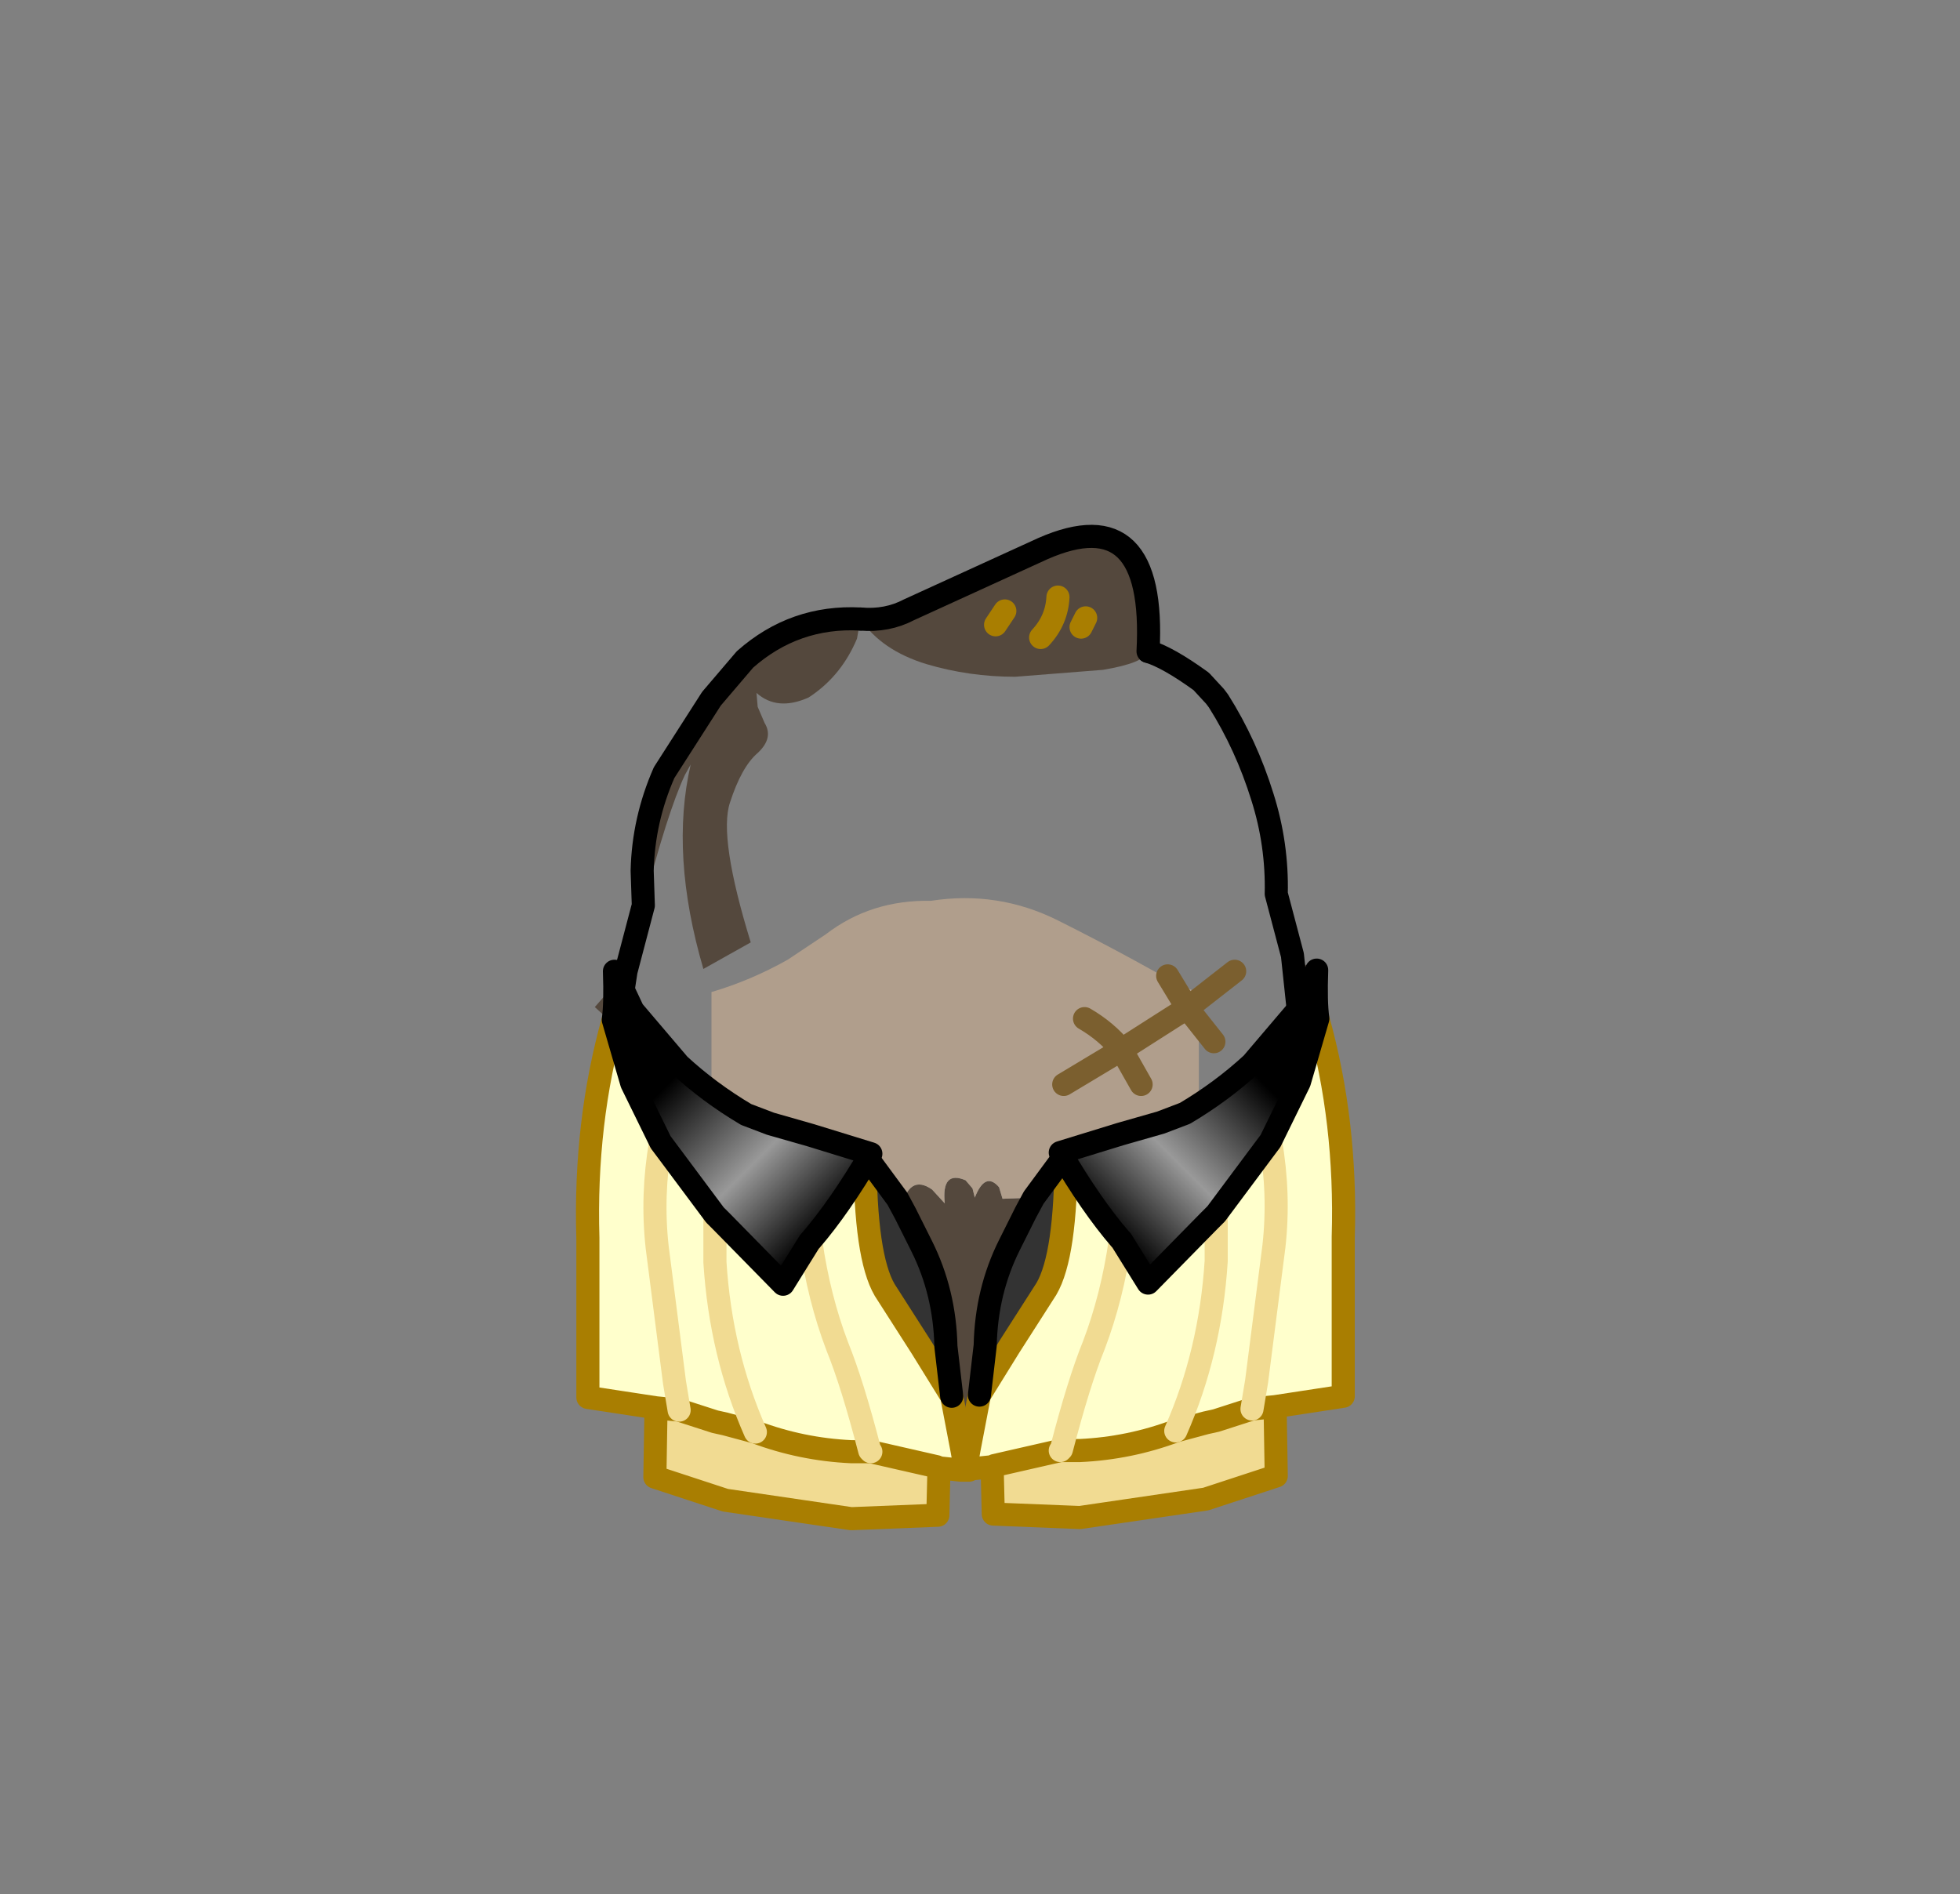 <?xml version="1.0" encoding="UTF-8" standalone="no"?>
<svg xmlns:xlink="http://www.w3.org/1999/xlink" height="82.0px" width="84.85px" xmlns="http://www.w3.org/2000/svg">
  <rect width="100%" height="100%" fill="#808080" stroke="none"/>
  <g transform="matrix(1.0, 0.0, 0.0, 1.0, 37.4, 42.25)">
    <use height="38.95" transform="matrix(1.0, 0.0, 0.0, 1.0, -11.65, -19.55)" width="31.25" xlink:href="#shape0"/>
    <use height="24.7" transform="matrix(1.0, 0.0, 0.0, 1.0, 3.75, -0.75)" width="17.5" xlink:href="#sprite0"/>
    <use height="24.7" transform="matrix(-1.0, 0.0, 0.0, 1.0, 5.05, -0.7)" width="17.5" xlink:href="#sprite0"/>
  </g>
  <defs>
    <g id="shape0" transform="matrix(1.0, 0.0, 0.0, 1.0, 11.65, 19.55)">
      <path d="M-0.15 -15.45 L-0.3 -14.6 Q-0.95 -13.05 -2.25 -12.15 L-2.4 -12.05 Q-3.75 -11.45 -4.65 -12.25 L-4.6 -11.65 -4.3 -10.95 Q-3.9 -10.3 -4.6 -9.65 -5.3 -9.05 -5.8 -7.5 -6.3 -6.0 -4.9 -1.45 L-6.95 -0.3 Q-8.4 -5.25 -7.5 -9.15 L-7.75 -8.7 Q-8.5 -7.1 -9.55 -3.05 L-9.6 -4.55 Q-9.55 -6.75 -8.65 -8.8 L-6.6 -12.0 -5.15 -13.7 Q-3.0 -15.6 -0.15 -15.45 M-10.3 -0.2 L-10.4 0.45 -10.65 2.45 -11.1 1.85 -11.65 1.35 -10.3 -0.2 M18.8 1.45 L18.55 -0.9 Q19.1 -0.4 19.6 -0.25 L18.8 1.45 M7.35 9.6 L7.0 10.25 6.3 11.65 Q5.3 13.65 5.25 16.0 L5.0 18.15 4.95 18.15 4.75 19.05 4.75 19.0 4.1 19.0 3.25 13.75 Q2.9 12.1 2.05 10.75 L1.6 10.1 Q1.95 8.55 2.95 9.25 L3.5 9.85 Q3.35 8.4 4.4 8.85 L4.7 9.2 4.8 9.6 Q5.25 8.45 5.85 9.15 L6.0 9.65 7.35 9.6" fill="#54483d" fill-rule="evenodd" stroke="none"/>
      <path d="M-6.6 5.6 L-6.6 0.7 Q-4.9 0.2 -3.3 -0.7 L-1.65 -1.8 Q0.3 -3.3 2.9 -3.25 5.8 -3.7 8.4 -2.4 10.1 -1.55 11.75 -0.65 L13.2 0.15 13.5 0.3 14.5 0.75 14.5 5.55 Q14.0 5.65 13.9 5.95 L12.85 6.35 11.1 6.85 Q9.75 7.15 8.75 7.7 L7.35 9.6 6.0 9.65 5.85 9.15 Q5.25 8.45 4.8 9.6 L4.7 9.2 4.4 8.85 Q3.35 8.4 3.5 9.85 L2.95 9.25 Q1.95 8.55 1.6 10.1 L0.15 8.1 0.55 7.55 -0.35 7.55 -2.05 7.15 -3.5 6.9 -5.85 5.95 Q-6.25 5.8 -6.6 5.6" fill="#b09e8c" fill-rule="evenodd" stroke="none"/>
      <path d="M11.1 11.45 L11.1 11.4 11.15 11.45 11.1 11.45" fill="#000000" fill-rule="evenodd" stroke="none"/>
      <path d="M5.0 18.15 L4.75 19.4 4.75 19.05 4.95 18.15 5.0 18.15" fill="#ffffcc" fill-rule="evenodd" stroke="none"/>
      <path d="M17.85 -3.55 Q17.9 -5.7 17.25 -7.75 16.55 -10.0 15.35 -11.9 L15.2 -12.1 14.6 -12.75 Q13.15 -13.8 12.3 -14.05 M-9.55 -3.05 L-10.3 -0.2 -10.4 0.45 -10.65 2.45 M18.8 1.45 L18.55 -0.9 17.85 -3.55 M-0.15 -15.45 Q-3.0 -15.6 -5.15 -13.7 L-6.6 -12.0 -8.65 -8.8 Q-9.55 -6.75 -9.6 -4.55 L-9.55 -3.05" fill="none" stroke="#000000" stroke-linecap="round" stroke-linejoin="round" stroke-width="1.0"/>
      <path d="M11.1 11.45 L11.1 11.4 Q9.85 9.95 8.75 7.7" fill="none" stroke="#a97e01" stroke-linecap="round" stroke-linejoin="round" stroke-width="1.0"/>
      <path d="M13.15 0.0 L14.0 1.4 16.05 -0.2 M15.15 2.85 L14.0 1.4 13.5 1.7 11.15 3.2 12.0 4.7 M8.65 4.7 L11.15 3.2 Q10.5 2.4 9.55 1.85" fill="none" stroke="#7b5f2f" stroke-linecap="round" stroke-linejoin="round" stroke-width="1.0"/>
      <path d="M12.3 -14.05 Q12.15 -13.55 10.35 -13.25 L6.55 -12.95 Q4.55 -12.95 2.7 -13.5 0.75 -14.1 -0.15 -15.45 1.0 -15.35 1.95 -15.85 L7.75 -18.5 Q12.65 -20.65 12.3 -14.05 M7.65 -14.65 Q8.35 -15.4 8.4 -16.4 8.35 -15.4 7.65 -14.65 M9.4 -15.1 L9.6 -15.5 9.4 -15.1 M5.7 -15.2 L6.1 -15.8 5.7 -15.2" fill="#54483d" fill-rule="evenodd" stroke="none"/>
      <path d="M-0.15 -15.45 Q1.0 -15.35 1.95 -15.85 L7.75 -18.5 Q12.65 -20.65 12.3 -14.05" fill="none" stroke="#000000" stroke-linecap="round" stroke-linejoin="round" stroke-width="1.0"/>
      <path d="M6.1 -15.8 L5.7 -15.2 M9.6 -15.5 L9.4 -15.1 M8.4 -16.4 Q8.35 -15.4 7.65 -14.65" fill="none" stroke="#a97e01" stroke-linecap="round" stroke-linejoin="round" stroke-width="1.0"/>
    </g>
    <g id="sprite0" transform="matrix(1.0, 0.0, 0.0, 1.0, 0.5, 0.5)">
      <use height="24.7" transform="matrix(1.0, 0.0, 0.0, 1.0, -0.5, -0.5)" width="17.5" xlink:href="#shape1"/>
    </g>
    <g id="shape1" transform="matrix(1.0, 0.0, 0.0, 1.0, 0.5, 0.5)">
      <path d="M4.5 7.95 Q5.6 10.2 6.85 11.65 L6.85 11.7 6.9 11.7 8.05 13.55 10.7 10.85 11.0 10.55 13.05 7.8 13.35 7.4 14.6 4.85 15.4 2.1 Q16.65 6.55 16.5 11.55 L16.5 18.45 13.55 18.9 12.55 19.0 12.75 17.8 13.5 11.95 Q13.75 9.7 13.35 7.4 13.75 9.7 13.5 11.95 L12.75 17.8 12.55 19.0 11.0 19.5 10.55 19.6 9.25 19.95 Q7.25 20.7 5.1 20.8 L4.25 20.8 1.4 21.45 1.3 21.5 0.35 21.6 0.15 21.6 0.0 21.6 0.0 20.75 0.05 20.75 0.15 21.6 0.3 20.75 0.75 18.4 2.05 16.3 3.65 13.8 Q4.5 12.35 4.5 7.95 M6.85 11.7 Q6.5 14.15 5.7 16.25 5.05 17.85 4.3 20.75 L4.25 20.8 4.3 20.75 Q5.05 17.85 5.7 16.25 6.5 14.15 6.85 11.7 M11.0 10.55 L11.0 12.6 Q10.75 16.55 9.25 19.95 10.75 16.55 11.0 12.6 L11.0 10.55" fill="#ffffcc" fill-rule="evenodd" stroke="none"/>
      <path d="M0.75 18.4 L1.0 16.25 Q1.05 13.9 2.05 11.9 L2.75 10.5 3.1 9.85 4.5 7.95 Q4.5 12.35 3.65 13.8 L2.05 16.3 0.75 18.4" fill="#333333" fill-rule="evenodd" stroke="none"/>
      <path d="M0.05 20.75 L0.3 20.75 0.15 21.6 0.05 20.75" fill="#54483d" fill-rule="evenodd" stroke="none"/>
      <path d="M13.55 18.9 L13.6 21.9 10.55 22.9 5.1 23.7 1.35 23.55 1.3 21.5 1.4 21.45 4.25 20.8 5.1 20.8 Q7.25 20.7 9.25 19.95 L10.55 19.6 11.0 19.5 12.55 19.0 13.55 18.9" fill="#f1db92" fill-rule="evenodd" stroke="none"/>
      <path d="M15.4 2.1 Q16.65 6.55 16.5 11.55 L16.5 18.45 13.55 18.9 13.6 21.9 10.55 22.9 5.1 23.7 1.35 23.55 1.3 21.5 0.35 21.6 0.15 21.6 0.0 21.6 M0.3 20.75 L0.75 18.4 2.05 16.3 3.65 13.8 Q4.5 12.35 4.5 7.95 M12.55 19.0 L13.55 18.9 M0.15 21.6 L0.3 20.75 M0.05 20.75 L0.15 21.6 M12.55 19.0 L11.0 19.5 10.55 19.6 9.25 19.95 Q7.25 20.7 5.1 20.8 L4.25 20.8 1.4 21.45 1.3 21.5" fill="none" stroke="#a97e01" stroke-linecap="round" stroke-linejoin="round" stroke-width="1.0"/>
      <path d="M13.35 7.4 Q13.75 9.7 13.5 11.95 L12.75 17.8 12.55 19.0 M4.25 20.8 L4.3 20.75 Q5.05 17.85 5.7 16.25 6.5 14.15 6.85 11.7 M9.25 19.95 Q10.75 16.55 11.0 12.6 L11.0 10.55" fill="none" stroke="#f1db92" stroke-linecap="round" stroke-linejoin="round" stroke-width="1.0"/>
      <path d="M0.75 18.4 L1.0 16.25 Q1.05 13.9 2.05 11.9 L2.75 10.5 3.1 9.85 4.5 7.95" fill="none" stroke="#000000" stroke-linecap="round" stroke-linejoin="round" stroke-width="1.0"/>
      <path d="M14.55 1.7 L15.35 0.0 Q15.3 1.4 15.4 2.1 L14.6 4.85 13.35 7.4 13.05 7.8 11.0 10.55 10.7 10.85 8.05 13.55 6.9 11.7 6.85 11.65 Q5.6 10.2 4.25 7.9 L6.85 7.1 8.6 6.6 9.65 6.2 Q11.25 5.25 12.55 4.05 L14.55 1.7" fill="url(#gradient0)" fill-rule="evenodd" stroke="none"/>
      <path d="M14.55 1.7 L15.35 0.0 Q15.3 1.4 15.4 2.1 L14.6 4.85 13.35 7.4 13.05 7.8 11.0 10.55 10.7 10.85 8.05 13.55 6.9 11.7 6.85 11.65 Q5.6 10.2 4.25 7.9 L6.85 7.1 8.6 6.6 9.65 6.2 Q11.25 5.25 12.55 4.05 L14.55 1.7 Z" fill="none" stroke="#000000" stroke-linecap="round" stroke-linejoin="round" stroke-width="1.0"/>
    </g>
    <linearGradient gradientTransform="matrix(-0.004, 0.004, -0.006, -0.006, 7.35, 5.75)" gradientUnits="userSpaceOnUse" id="gradient0" spreadMethod="pad" x1="-819.2" x2="819.2">
      <stop offset="0.0" stop-color="#000000"/>
      <stop offset="0.545" stop-color="#999999"/>
      <stop offset="1.0" stop-color="#000000"/>
    </linearGradient>
  </defs>
</svg>
